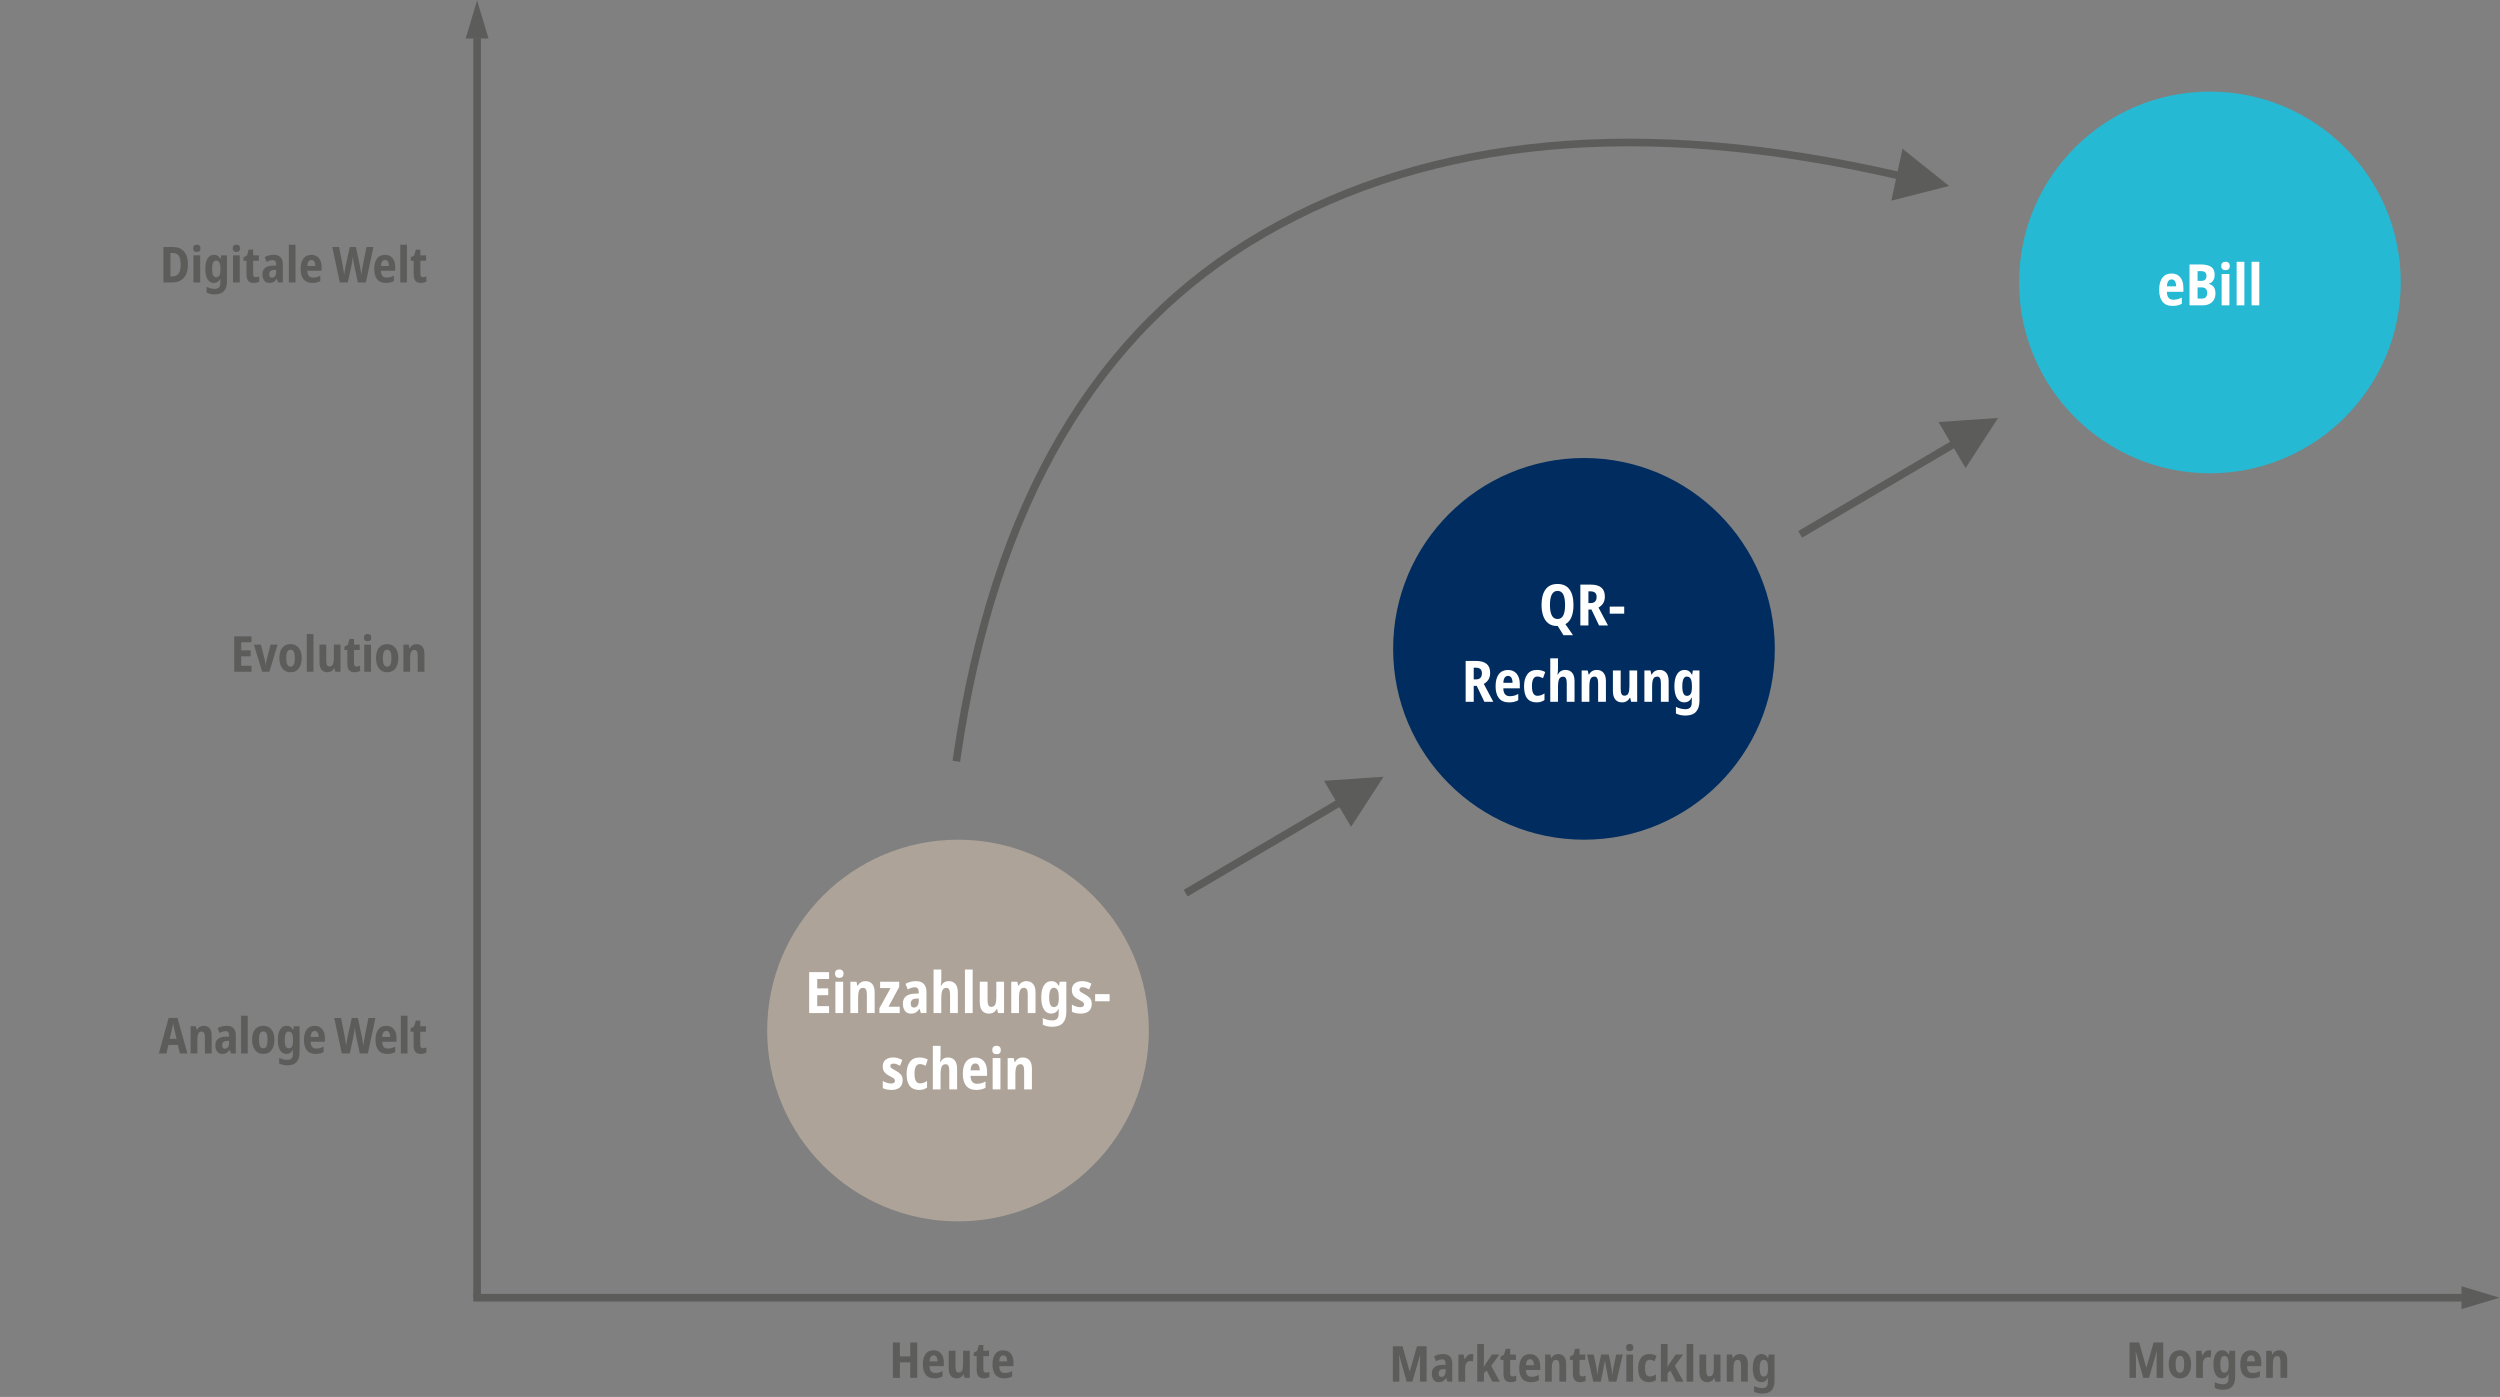 <svg width="655px" height="366px" viewBox="0 0 655 366" version="1.1" xmlns="http://www.w3.org/2000/svg" xmlns:xlink="http://www.w3.org/1999/xlink">
	<rect x="0" y="0" width="655" height="366" fill="#808080" stroke="none"/>
	<g id="animation" stroke="none" stroke-width="1" fill="none" fill-rule="evenodd">
		<g id="x-axis" transform="translate(124, 337)">
			<polygon id="x-axis-2" fill="#5C5C5B" transform="translate(525.9, 3) rotate(90) translate(-525.9, -3) " points="525.9 -2 528.9 8 522.9 8"></polygon>
			<line x1="0" y1="3" x2="521" y2="3" id="x-axis-1" stroke="#5C5C5B" stroke-width="2"></line>
		</g>
		<g id="y-axis" transform="translate(122, 0)">
			<polygon id="y-axis-2" fill="#5C5C5B" points="3 0.1 6 10.1 0 10.1"></polygon>
			<line x1="3" y1="340" x2="3" y2="10" id="y-axis-1" stroke="#5C5C5B" stroke-width="2"></line>
		</g>
		<g id="x-labels" transform="translate(233, 349)" fill="#5C5C5B" fill-rule="nonzero">
			<path d="M7.319,12 L5.486,12 L5.486,7.957 L2.769,7.957 L2.769,12 L0.936,12 L0.936,2.718 L2.769,2.718 L2.769,6.384 L5.486,6.384 L5.486,2.718 L7.319,2.718 L7.319,12 Z M11.597,4.772 C12.447,4.772 13.107,5.058 13.58,5.63 C14.052,6.202 14.288,6.986 14.288,7.983 L14.288,8.932 L10.544,8.932 C10.562,10.128 11.051,10.726 12.013,10.726 C12.36,10.726 12.685,10.687 12.988,10.609 C13.292,10.531 13.608,10.397 13.937,10.206 L13.937,11.636 C13.634,11.809 13.313,11.935 12.975,12.013 C12.637,12.091 12.252,12.13 11.818,12.13 C10.813,12.13 10.057,11.814 9.55,11.181 C9.043,10.548 8.789,9.651 8.789,8.49 C8.789,7.277 9.034,6.354 9.524,5.721 C10.013,5.088 10.705,4.772 11.597,4.772 Z M11.623,6.111 C11.32,6.111 11.071,6.234 10.876,6.481 C10.681,6.729 10.575,7.129 10.557,7.684 L12.637,7.684 C12.637,7.207 12.551,6.826 12.377,6.54 C12.204,6.254 11.953,6.111 11.623,6.111 Z M21.076,4.889 L21.076,12 L19.711,12 L19.49,11.09 L19.399,11.09 C19.217,11.437 18.974,11.697 18.671,11.87 C18.367,12.043 18.025,12.13 17.644,12.13 C16.976,12.13 16.463,11.909 16.103,11.467 C15.743,11.025 15.564,10.379 15.564,9.53 L15.564,4.889 L17.332,4.889 L17.332,9.036 C17.332,9.556 17.394,9.948 17.52,10.213 C17.646,10.477 17.856,10.609 18.151,10.609 C18.619,10.609 18.931,10.421 19.087,10.043 C19.243,9.666 19.321,9.127 19.321,8.425 L19.321,4.889 L21.076,4.889 Z M25.302,10.622 C25.597,10.622 25.904,10.557 26.225,10.427 L26.225,11.805 C26.026,11.9 25.802,11.978 25.555,12.039 C25.308,12.1 25.042,12.13 24.756,12.13 C24.141,12.13 23.675,11.952 23.358,11.597 C23.042,11.242 22.884,10.661 22.884,9.855 L22.884,6.306 L22.117,6.306 L22.117,5.435 L23.014,4.928 L23.469,3.394 L24.639,3.394 L24.639,4.889 L26.134,4.889 L26.134,6.306 L24.639,6.306 L24.639,9.803 C24.639,10.349 24.86,10.622 25.302,10.622 Z M29.84,4.772 C30.69,4.772 31.35,5.058 31.823,5.63 C32.295,6.202 32.531,6.986 32.531,7.983 L32.531,8.932 L28.787,8.932 C28.805,10.128 29.294,10.726 30.256,10.726 C30.603,10.726 30.928,10.687 31.231,10.609 C31.535,10.531 31.851,10.397 32.18,10.206 L32.18,11.636 C31.877,11.809 31.556,11.935 31.218,12.013 C30.88,12.091 30.495,12.13 30.061,12.13 C29.056,12.13 28.3,11.814 27.793,11.181 C27.286,10.548 27.032,9.651 27.032,8.49 C27.032,7.277 27.277,6.354 27.767,5.721 C28.256,5.088 28.948,4.772 29.84,4.772 Z M29.866,6.111 C29.563,6.111 29.314,6.234 29.119,6.481 C28.924,6.729 28.818,7.129 28.8,7.684 L28.8,7.684 L30.88,7.684 C30.88,7.207 30.794,6.826 30.62,6.54 C30.447,6.254 30.196,6.111 29.866,6.111 Z" id="x-labels-1"></path>
			<path d="M135.537,13 L133.574,6.019 L133.522,6.019 L133.571,6.805 L133.571,6.805 L133.594,7.228 C133.615,7.661 133.626,8.038 133.626,8.359 L133.626,13 L131.936,13 L131.936,3.718 L134.458,3.718 L136.317,10.296 L136.356,10.296 L138.254,3.718 L140.776,3.718 L140.776,13 L139.034,13 L139.034,8.32 C139.034,8.073 139.038,7.802 139.045,7.506 L139.054,7.202 C139.066,6.786 139.086,6.396 139.112,6.032 L139.06,6.032 L137.045,13 L135.537,13 Z M145.124,5.759 C145.895,5.759 146.482,5.969 146.885,6.389 C147.288,6.81 147.49,7.44 147.49,8.281 L147.49,13 L146.216,13 L145.917,12.051 L145.878,12.051 C145.626,12.424 145.36,12.697 145.078,12.87 C144.796,13.043 144.417,13.13 143.941,13.13 C143.343,13.13 142.892,12.916 142.589,12.486 C142.285,12.057 142.134,11.527 142.134,10.894 C142.134,10.149 142.357,9.59 142.803,9.217 C143.249,8.844 143.897,8.641 144.747,8.606 L145.735,8.567 L145.735,8.281 C145.735,7.527 145.44,7.15 144.851,7.15 C144.608,7.15 144.352,7.191 144.084,7.274 C143.815,7.356 143.533,7.479 143.239,7.644 L142.719,6.37 C143.412,5.963 144.214,5.759 145.124,5.759 Z M145.735,9.698 L145.163,9.724 C144.729,9.741 144.413,9.845 144.214,10.036 C144.014,10.227 143.915,10.495 143.915,10.842 C143.915,11.163 143.98,11.394 144.11,11.537 C144.24,11.681 144.417,11.752 144.643,11.752 C144.955,11.752 145.215,11.626 145.423,11.375 C145.631,11.124 145.735,10.777 145.735,10.335 L145.735,9.698 Z M152.461,5.759 C152.652,5.759 152.851,5.785 153.059,5.837 L152.916,7.657 C152.76,7.596 152.561,7.566 152.318,7.566 C151.885,7.566 151.536,7.722 151.272,8.034 C151.007,8.346 150.875,8.792 150.875,9.373 L150.875,13 L149.107,13 L149.107,5.889 L150.459,5.889 L150.719,7.072 L150.797,7.072 C150.962,6.725 151.185,6.42 151.467,6.155 C151.748,5.891 152.08,5.759 152.461,5.759 Z M155.795,3.12 L155.795,7.462 C155.795,8.034 155.769,8.597 155.717,9.152 L155.756,9.152 C155.964,8.771 156.163,8.437 156.354,8.151 L157.914,5.889 L159.851,5.889 L157.706,8.853 L159.955,13 L158.005,13 L156.51,10.088 L155.795,10.738 L155.795,13 L154.04,13 L154.04,3.12 L155.795,3.12 Z M163.327,11.622 C163.622,11.622 163.929,11.557 164.25,11.427 L164.25,12.805 C164.051,12.9 163.828,12.978 163.581,13.039 C163.334,13.1 163.067,13.13 162.781,13.13 C162.166,13.13 161.7,12.952 161.384,12.597 C161.067,12.242 160.909,11.661 160.909,10.855 L160.909,7.306 L160.142,7.306 L160.142,6.435 L161.039,5.928 L161.494,4.394 L162.664,4.394 L162.664,5.889 L164.159,5.889 L164.159,7.306 L162.664,7.306 L162.664,10.803 C162.664,11.349 162.885,11.622 163.327,11.622 Z M167.844,5.772 C168.693,5.772 169.354,6.058 169.826,6.63 C170.298,7.202 170.535,7.986 170.535,8.983 L170.535,9.932 L166.791,9.932 C166.808,11.128 167.298,11.726 168.26,11.726 C168.606,11.726 168.931,11.687 169.235,11.609 C169.538,11.531 169.854,11.397 170.184,11.206 L170.184,12.636 C169.88,12.809 169.56,12.935 169.222,13.013 C168.884,13.091 168.498,13.13 168.065,13.13 C167.059,13.13 166.303,12.814 165.796,12.181 C165.289,11.548 165.036,10.651 165.036,9.49 C165.036,8.277 165.28,7.354 165.77,6.721 C166.26,6.088 166.951,5.772 167.844,5.772 Z M167.87,7.111 C167.566,7.111 167.317,7.234 167.122,7.481 C166.927,7.729 166.821,8.129 166.804,8.684 L168.884,8.684 C168.884,8.207 168.797,7.826 168.624,7.54 C168.45,7.254 168.199,7.111 167.87,7.111 Z M175.259,5.759 C175.9,5.759 176.405,5.973 176.774,6.402 C177.142,6.832 177.326,7.471 177.326,8.32 L177.326,13 L175.558,13 L175.558,8.814 C175.558,8.311 175.495,7.93 175.37,7.67 C175.244,7.41 175.025,7.28 174.713,7.28 C174.28,7.28 173.981,7.462 173.816,7.826 C173.651,8.19 173.569,8.784 173.569,9.607 L173.569,13 L171.814,13 L171.814,5.889 L173.192,5.889 L173.4,6.799 L173.504,6.799 C173.677,6.452 173.918,6.192 174.226,6.019 C174.533,5.846 174.878,5.759 175.259,5.759 Z M181.505,11.622 C181.799,11.622 182.107,11.557 182.428,11.427 L182.428,12.805 C182.228,12.9 182.005,12.978 181.758,13.039 C181.511,13.1 181.245,13.13 180.959,13.13 C180.343,13.13 179.877,12.952 179.561,12.597 C179.245,12.242 179.087,11.661 179.087,10.855 L179.087,7.306 L178.32,7.306 L178.32,6.435 L179.217,5.928 L179.672,4.394 L180.842,4.394 L180.842,5.889 L182.337,5.889 L182.337,7.306 L180.842,7.306 L180.842,10.803 C180.842,11.349 181.063,11.622 181.505,11.622 Z M190.493,13 L188.504,13 L187.763,9.041 L187.763,9.041 L187.687,8.621 L187.687,8.621 L187.614,8.203 C187.566,7.926 187.529,7.696 187.503,7.514 L187.464,7.514 L187.258,8.655 L187.258,8.655 L187.185,9.074 C187.137,9.351 187.096,9.577 187.061,9.75 L186.424,13 L184.448,13 L182.797,5.889 L184.565,5.889 L185.163,8.749 C185.232,9.104 185.295,9.499 185.352,9.932 L185.428,10.553 C185.451,10.75 185.471,10.937 185.488,11.115 L185.527,11.115 C185.548,10.872 185.58,10.595 185.623,10.283 L185.657,10.043 C185.718,9.631 185.783,9.247 185.852,8.892 L186.502,5.889 L188.491,5.889 L189.115,8.931 L189.206,9.446 C189.236,9.629 189.267,9.824 189.297,10.03 C189.358,10.441 189.401,10.803 189.427,11.115 L189.479,11.115 C189.496,10.838 189.533,10.495 189.59,10.088 C189.646,9.681 189.709,9.299 189.778,8.944 L190.441,5.889 L192.17,5.889 L190.493,13 Z M193.983,3.107 C194.624,3.107 194.945,3.428 194.945,4.069 C194.945,4.39 194.86,4.628 194.691,4.784 C194.522,4.94 194.286,5.018 193.983,5.018 C193.688,5.018 193.454,4.94 193.281,4.784 C193.107,4.628 193.021,4.39 193.021,4.069 C193.021,3.731 193.105,3.486 193.274,3.334 C193.443,3.183 193.679,3.107 193.983,3.107 Z M194.867,5.889 L194.867,13 L193.099,13 L193.099,5.889 L194.867,5.889 Z M199.058,13.13 C198.113,13.13 197.401,12.833 196.92,12.239 C196.439,11.646 196.198,10.725 196.198,9.477 C196.198,8.333 196.445,7.427 196.939,6.76 C197.433,6.093 198.161,5.759 199.123,5.759 C199.513,5.759 199.862,5.802 200.17,5.889 C200.477,5.976 200.757,6.093 201.008,6.24 L200.501,7.631 C200.276,7.518 200.057,7.427 199.845,7.358 C199.632,7.289 199.422,7.254 199.214,7.254 C198.399,7.254 197.992,7.995 197.992,9.477 C197.992,10.916 198.404,11.635 199.227,11.635 C199.522,11.635 199.801,11.587 200.066,11.492 C200.33,11.397 200.588,11.262 200.839,11.089 L200.839,12.597 C200.354,12.952 199.76,13.13 199.058,13.13 Z M203.913,3.12 L203.913,7.462 C203.913,8.034 203.887,8.597 203.835,9.152 L203.874,9.152 C204.082,8.771 204.281,8.437 204.472,8.151 L206.032,5.889 L207.969,5.889 L205.824,8.853 L208.073,13 L206.123,13 L204.628,10.088 L203.913,10.738 L203.913,13 L202.158,13 L202.158,3.12 L203.913,3.12 Z M210.639,13 L208.884,13 L208.884,3.12 L210.639,3.12 L210.639,13 Z M217.769,5.889 L217.769,13 L216.404,13 L216.183,12.09 L216.092,12.09 C215.91,12.437 215.667,12.697 215.364,12.87 C215.06,13.043 214.718,13.13 214.337,13.13 C213.669,13.13 213.156,12.909 212.796,12.467 C212.436,12.025 212.257,11.379 212.257,10.53 L212.257,5.889 L214.025,5.889 L214.025,10.036 C214.025,10.556 214.087,10.948 214.213,11.213 C214.339,11.477 214.549,11.609 214.844,11.609 C215.312,11.609 215.624,11.421 215.78,11.043 C215.936,10.666 216.014,10.127 216.014,9.425 L216.014,5.889 L217.769,5.889 Z M222.857,5.759 C223.498,5.759 224.003,5.973 224.372,6.402 C224.74,6.832 224.924,7.471 224.924,8.32 L224.924,13 L223.156,13 L223.156,8.814 C223.156,8.311 223.093,7.93 222.968,7.67 C222.842,7.41 222.623,7.28 222.311,7.28 C221.878,7.28 221.579,7.462 221.414,7.826 C221.249,8.19 221.167,8.784 221.167,9.607 L221.167,13 L219.412,13 L219.412,5.889 L220.79,5.889 L220.998,6.799 L221.102,6.799 C221.275,6.452 221.516,6.192 221.824,6.019 C222.131,5.846 222.476,5.759 222.857,5.759 Z M228.518,5.759 C228.89,5.759 229.209,5.839 229.473,6 C229.737,6.16 229.974,6.426 230.182,6.799 L230.273,6.799 L230.416,5.889 L231.924,5.889 L231.924,12.753 C231.924,13.836 231.666,14.668 231.15,15.249 C230.634,15.83 229.831,16.12 228.739,16.12 C227.924,16.12 227.205,15.964 226.581,15.652 L226.581,14.144 C227.3,14.499 228.019,14.677 228.739,14.677 C229.189,14.677 229.54,14.562 229.792,14.332 C230.043,14.103 230.169,13.719 230.169,13.182 L230.169,13.052 C230.169,12.913 230.173,12.751 230.182,12.565 C230.19,12.378 230.203,12.211 230.221,12.064 L230.169,12.064 C229.961,12.437 229.718,12.707 229.441,12.877 C229.163,13.046 228.838,13.13 228.466,13.13 C227.764,13.13 227.215,12.809 226.821,12.168 C226.427,11.527 226.23,10.63 226.23,9.477 C226.23,8.298 226.431,7.384 226.834,6.734 C227.237,6.084 227.798,5.759 228.518,5.759 Z M229.051,7.267 C228.366,7.267 228.024,8.012 228.024,9.503 C228.024,10.933 228.375,11.648 229.077,11.648 C229.458,11.648 229.742,11.496 229.928,11.193 C230.114,10.89 230.208,10.4 230.208,9.724 L230.208,9.724 L230.208,9.399 C230.208,8.645 230.114,8.101 229.928,7.768 C229.742,7.434 229.449,7.267 229.051,7.267 Z" id="x-labels-2"></path>
			<path d="M328.537,12 L326.574,5.019 L326.522,5.019 L326.571,5.805 L326.571,5.805 L326.594,6.228 C326.615,6.661 326.626,7.038 326.626,7.359 L326.626,12 L324.936,12 L324.936,2.718 L327.458,2.718 L329.317,9.296 L329.356,9.296 L331.254,2.718 L333.776,2.718 L333.776,12 L332.034,12 L332.034,7.32 C332.034,7.073 332.038,6.802 332.045,6.506 L332.053,6.202 C332.067,5.786 332.086,5.396 332.112,5.032 L332.06,5.032 L330.045,12 L328.537,12 Z M341.066,8.425 C341.066,9.127 340.96,9.757 340.747,10.316 C340.535,10.876 340.212,11.317 339.779,11.643 C339.346,11.968 338.791,12.13 338.115,12.13 C337.491,12.13 336.962,11.968 336.529,11.643 C336.096,11.317 335.768,10.876 335.547,10.316 C335.326,9.757 335.216,9.127 335.216,8.425 C335.216,7.688 335.322,7.047 335.534,6.501 C335.747,5.955 336.07,5.528 336.503,5.221 C336.936,4.913 337.487,4.759 338.154,4.759 C339.029,4.759 339.733,5.075 340.266,5.708 C340.799,6.341 341.066,7.246 341.066,8.425 Z M337.01,8.451 C337.01,9.179 337.099,9.729 337.276,10.102 C337.454,10.475 337.742,10.661 338.141,10.661 C338.54,10.661 338.826,10.475 338.999,10.102 C339.172,9.729 339.259,9.17 339.259,8.425 C339.259,7.688 339.172,7.138 338.999,6.774 C338.826,6.41 338.54,6.228 338.141,6.228 C337.742,6.228 337.454,6.412 337.276,6.78 C337.099,7.149 337.01,7.706 337.01,8.451 Z M345.743,4.759 C345.934,4.759 346.133,4.785 346.341,4.837 L346.198,6.657 C346.042,6.596 345.843,6.566 345.6,6.566 C345.167,6.566 344.818,6.722 344.553,7.034 C344.289,7.346 344.157,7.792 344.157,8.373 L344.157,12 L342.389,12 L342.389,4.889 L343.741,4.889 L344.001,6.072 L344.079,6.072 C344.244,5.725 344.467,5.42 344.748,5.155 C345.03,4.891 345.362,4.759 345.743,4.759 Z M349.211,4.759 C349.583,4.759 349.902,4.839 350.166,5 C350.431,5.16 350.667,5.426 350.875,5.799 L350.966,5.799 L351.109,4.889 L352.617,4.889 L352.617,11.753 C352.617,12.836 352.359,13.668 351.843,14.249 C351.328,14.83 350.524,15.12 349.432,15.12 C348.617,15.12 347.898,14.964 347.274,14.652 L347.274,13.144 C347.993,13.499 348.712,13.677 349.432,13.677 C349.882,13.677 350.233,13.562 350.485,13.332 C350.736,13.103 350.862,12.719 350.862,12.182 L350.862,12.052 C350.862,11.913 350.866,11.751 350.875,11.565 C350.883,11.378 350.896,11.211 350.914,11.064 L350.862,11.064 C350.654,11.437 350.411,11.707 350.134,11.877 C349.856,12.046 349.531,12.13 349.159,12.13 C348.457,12.13 347.909,11.809 347.514,11.168 C347.12,10.527 346.923,9.63 346.923,8.477 C346.923,7.298 347.124,6.384 347.527,5.734 C347.93,5.084 348.491,4.759 349.211,4.759 Z M349.744,6.267 C349.059,6.267 348.717,7.012 348.717,8.503 C348.717,9.933 349.068,10.648 349.77,10.648 C350.151,10.648 350.435,10.496 350.621,10.193 C350.808,9.89 350.901,9.4 350.901,8.724 L350.901,8.399 C350.901,7.645 350.808,7.101 350.621,6.768 C350.435,6.434 350.142,6.267 349.744,6.267 Z M356.761,4.772 C357.61,4.772 358.271,5.058 358.743,5.63 C359.216,6.202 359.452,6.986 359.452,7.983 L359.452,8.932 L355.708,8.932 C355.725,10.128 356.215,10.726 357.177,10.726 C357.523,10.726 357.848,10.687 358.152,10.609 C358.455,10.531 358.771,10.397 359.101,10.206 L359.101,11.636 C358.797,11.809 358.477,11.935 358.139,12.013 C357.801,12.091 357.415,12.13 356.982,12.13 C355.976,12.13 355.22,11.814 354.713,11.181 C354.206,10.548 353.953,9.651 353.953,8.49 C353.953,7.277 354.198,6.354 354.687,5.721 C355.177,5.088 355.868,4.772 356.761,4.772 Z M356.787,6.111 C356.483,6.111 356.234,6.234 356.039,6.481 C355.844,6.729 355.738,7.129 355.721,7.684 L357.801,7.684 C357.801,7.207 357.714,6.826 357.541,6.54 C357.367,6.254 357.116,6.111 356.787,6.111 Z M364.181,4.759 C364.822,4.759 365.327,4.973 365.695,5.402 C366.064,5.832 366.248,6.471 366.248,7.32 L366.248,12 L364.48,12 L364.48,7.814 C364.48,7.311 364.417,6.93 364.291,6.67 C364.166,6.41 363.947,6.28 363.635,6.28 C363.201,6.28 362.902,6.462 362.738,6.826 C362.573,7.19 362.491,7.784 362.491,8.607 L362.491,12 L360.736,12 L360.736,4.889 L362.114,4.889 L362.322,5.799 L362.426,5.799 C362.599,5.452 362.84,5.192 363.147,5.019 C363.455,4.846 363.799,4.759 364.181,4.759 Z" id="x-labels-3"></path>
		</g>
		<g id="y-labels" transform="translate(41, 62)" fill="#5C5C5B" fill-rule="nonzero">
			<path d="M6.132,214 L5.599,211.777 L3.129,211.777 L2.596,214 L0.62,214 L3.181,204.705 L5.508,204.705 L8.095,214 L6.132,214 Z M5.261,210.191 L4.702,207.825 L4.647,207.542 L4.647,207.542 L4.52,206.941 C4.451,206.629 4.399,206.352 4.364,206.109 L4.299,206.494 C4.273,206.634 4.243,206.785 4.208,206.947 L4.107,207.407 L4.107,207.407 L3.467,210.191 L5.261,210.191 Z M12.387,206.759 C13.028,206.759 13.533,206.973 13.902,207.403 C14.27,207.832 14.454,208.471 14.454,209.32 L14.454,214 L12.686,214 L12.686,209.814 C12.686,209.311 12.623,208.93 12.498,208.67 C12.372,208.41 12.153,208.28 11.841,208.28 C11.408,208.28 11.109,208.462 10.944,208.826 C10.779,209.19 10.697,209.784 10.697,210.607 L10.697,214 L8.942,214 L8.942,206.889 L10.32,206.889 L10.528,207.799 L10.632,207.799 C10.805,207.452 11.046,207.192 11.354,207.019 C11.661,206.846 12.006,206.759 12.387,206.759 Z M18.408,206.759 C19.179,206.759 19.767,206.969 20.17,207.389 C20.573,207.81 20.774,208.44 20.774,209.281 L20.774,214 L19.5,214 L19.201,213.051 L19.162,213.051 C18.911,213.424 18.644,213.697 18.363,213.87 C18.081,214.043 17.702,214.13 17.225,214.13 C16.627,214.13 16.176,213.916 15.873,213.487 C15.57,213.057 15.418,212.527 15.418,211.894 C15.418,211.149 15.641,210.59 16.088,210.217 C16.534,209.844 17.182,209.641 18.031,209.606 L19.019,209.567 L19.019,209.281 C19.019,208.527 18.724,208.15 18.135,208.15 C17.892,208.15 17.637,208.191 17.368,208.274 C17.099,208.356 16.818,208.479 16.523,208.644 L16.003,207.37 C16.696,206.963 17.498,206.759 18.408,206.759 Z M19.019,210.698 L18.447,210.724 C18.014,210.741 17.697,210.845 17.498,211.036 C17.299,211.227 17.199,211.495 17.199,211.842 C17.199,212.163 17.264,212.394 17.394,212.537 C17.524,212.681 17.702,212.752 17.927,212.752 C18.239,212.752 18.499,212.626 18.707,212.375 C18.915,212.124 19.019,211.777 19.019,211.335 L19.019,210.698 Z M23.909,214 L22.154,214 L22.154,204.12 L23.909,204.12 L23.909,214 Z M30.905,210.425 C30.905,211.127 30.799,211.757 30.587,212.316 C30.374,212.876 30.051,213.317 29.618,213.643 C29.185,213.968 28.63,214.13 27.954,214.13 C27.33,214.13 26.801,213.968 26.368,213.643 C25.935,213.317 25.608,212.876 25.387,212.316 C25.166,211.757 25.055,211.127 25.055,210.425 C25.055,209.688 25.161,209.047 25.374,208.501 C25.586,207.955 25.909,207.528 26.342,207.22 C26.775,206.913 27.326,206.759 27.993,206.759 C28.868,206.759 29.573,207.075 30.106,207.708 C30.639,208.341 30.905,209.246 30.905,210.425 Z M26.849,210.451 C26.849,211.179 26.938,211.729 27.116,212.102 C27.293,212.475 27.581,212.661 27.98,212.661 C28.379,212.661 28.665,212.475 28.838,212.102 C29.011,211.729 29.098,211.17 29.098,210.425 C29.098,209.688 29.011,209.138 28.838,208.774 C28.665,208.41 28.379,208.228 27.98,208.228 C27.581,208.228 27.293,208.412 27.116,208.78 C26.938,209.149 26.849,209.706 26.849,210.451 Z M34.079,206.759 C34.452,206.759 34.77,206.839 35.035,207 C35.299,207.16 35.535,207.426 35.743,207.799 L35.834,207.799 L35.977,206.889 L37.485,206.889 L37.485,213.753 C37.485,214.836 37.227,215.668 36.712,216.249 C36.196,216.83 35.392,217.12 34.3,217.12 C33.485,217.12 32.766,216.964 32.142,216.652 L32.142,215.144 C32.861,215.499 33.581,215.677 34.3,215.677 C34.751,215.677 35.102,215.562 35.353,215.333 C35.604,215.103 35.73,214.719 35.73,214.182 L35.73,214.052 C35.73,213.96 35.732,213.857 35.736,213.743 L35.743,213.565 C35.752,213.378 35.765,213.211 35.782,213.064 L35.73,213.064 C35.522,213.437 35.279,213.707 35.002,213.876 C34.725,214.046 34.4,214.13 34.027,214.13 C33.325,214.13 32.777,213.809 32.383,213.168 C31.988,212.527 31.791,211.63 31.791,210.477 C31.791,209.298 31.993,208.384 32.396,207.734 C32.799,207.084 33.36,206.759 34.079,206.759 Z M34.612,208.267 C33.927,208.267 33.585,209.012 33.585,210.503 C33.585,211.933 33.936,212.648 34.638,212.648 C35.019,212.648 35.303,212.496 35.49,212.193 C35.676,211.89 35.769,211.4 35.769,210.724 L35.769,210.399 C35.769,209.645 35.676,209.101 35.49,208.768 C35.303,208.434 35.011,208.267 34.612,208.267 Z M41.439,206.772 C42.288,206.772 42.949,207.058 43.422,207.63 C43.894,208.202 44.13,208.986 44.13,209.983 L44.13,210.932 L40.386,210.932 C40.403,212.128 40.893,212.726 41.855,212.726 C42.202,212.726 42.527,212.687 42.83,212.609 C43.133,212.531 43.45,212.397 43.779,212.206 L43.779,213.636 C43.476,213.809 43.155,213.935 42.817,214.013 C42.479,214.091 42.093,214.13 41.66,214.13 C40.655,214.13 39.899,213.814 39.392,213.181 C38.885,212.548 38.631,211.651 38.631,210.49 C38.631,209.277 38.876,208.354 39.366,207.721 C39.855,207.088 40.546,206.772 41.439,206.772 Z M41.465,208.111 C41.162,208.111 40.913,208.234 40.718,208.482 C40.523,208.729 40.416,209.129 40.399,209.684 L42.479,209.684 C42.479,209.207 42.392,208.826 42.219,208.54 C42.046,208.254 41.794,208.111 41.465,208.111 Z M57.355,204.718 L55.379,214 L53.273,214 L52.298,209.45 L52.157,208.647 L52.157,208.647 L52.116,208.404 C52.047,207.983 51.995,207.587 51.96,207.214 C51.943,207.405 51.915,207.636 51.876,207.91 L51.814,208.319 L51.814,208.319 L51.746,208.728 C51.698,209.002 51.657,209.238 51.622,209.437 L50.647,214 L48.554,214 L46.565,204.718 L48.359,204.718 L49.308,209.528 L49.409,210.097 L49.409,210.097 L49.445,210.315 C49.492,210.614 49.538,210.912 49.581,211.212 L49.656,211.772 C49.667,211.859 49.676,211.943 49.685,212.024 C49.72,211.755 49.761,211.469 49.809,211.166 L49.882,210.719 L49.882,210.719 L50.088,209.58 L50.088,209.58 L51.167,204.718 L52.766,204.718 L53.793,209.567 C53.826,209.717 53.859,209.89 53.894,210.089 L54.001,210.731 L54.001,210.731 L54.073,211.179 C54.12,211.482 54.161,211.764 54.196,212.024 C54.224,211.733 54.264,211.408 54.317,211.051 L54.359,210.776 C54.432,210.308 54.504,209.892 54.573,209.528 L55.535,204.718 L57.355,204.718 Z M60.191,206.772 C61.04,206.772 61.701,207.058 62.174,207.63 C62.646,208.202 62.882,208.986 62.882,209.983 L62.882,210.932 L59.138,210.932 C59.155,212.128 59.645,212.726 60.607,212.726 C60.954,212.726 61.279,212.687 61.582,212.609 C61.885,212.531 62.202,212.397 62.531,212.206 L62.531,213.636 C62.228,213.809 61.907,213.935 61.569,214.013 C61.231,214.091 60.845,214.13 60.412,214.13 C59.407,214.13 58.651,213.814 58.144,213.181 C57.637,212.548 57.383,211.651 57.383,210.49 C57.383,209.277 57.628,208.354 58.118,207.721 C58.607,207.088 59.298,206.772 60.191,206.772 Z M60.217,208.111 C59.914,208.111 59.665,208.234 59.47,208.482 C59.275,208.729 59.168,209.129 59.151,209.684 L61.231,209.684 C61.231,209.207 61.144,208.826 60.971,208.54 C60.798,208.254 60.546,208.111 60.217,208.111 Z M65.77,214 L64.015,214 L64.015,204.12 L65.77,204.12 L65.77,214 Z M69.776,212.622 C70.071,212.622 70.378,212.557 70.699,212.427 L70.699,213.805 C70.5,213.9 70.277,213.978 70.03,214.039 C69.783,214.1 69.516,214.13 69.23,214.13 C68.615,214.13 68.149,213.952 67.833,213.597 C67.516,213.242 67.358,212.661 67.358,211.855 L67.358,208.306 L66.591,208.306 L66.591,207.435 L67.488,206.928 L67.943,205.394 L69.113,205.394 L69.113,206.889 L70.608,206.889 L70.608,208.306 L69.113,208.306 L69.113,211.803 C69.113,212.349 69.334,212.622 69.776,212.622 Z" id="y-labels-1"></path>
			<path d="M24.888,114 L20.364,114 L20.364,104.718 L24.888,104.718 L24.888,106.265 L22.197,106.265 L22.197,108.41 L24.693,108.41 L24.693,109.957 L22.197,109.957 L22.197,112.427 L24.888,112.427 L24.888,114 Z M27.685,114 L25.527,106.889 L27.36,106.889 L28.335,110.737 C28.404,110.988 28.458,111.24 28.497,111.491 C28.536,111.742 28.569,111.994 28.595,112.245 L28.647,112.245 C28.655,112.046 28.679,111.825 28.718,111.582 C28.757,111.339 28.811,111.079 28.881,110.802 L29.895,106.889 L31.728,106.889 L29.57,114 L27.685,114 Z M38.047,110.425 C38.047,111.127 37.941,111.757 37.729,112.317 C37.516,112.876 37.194,113.317 36.76,113.642 C36.327,113.968 35.772,114.13 35.096,114.13 C34.472,114.13 33.944,113.968 33.51,113.642 C33.077,113.317 32.75,112.876 32.529,112.317 C32.308,111.757 32.197,111.127 32.197,110.425 C32.197,109.688 32.303,109.047 32.516,108.501 C32.728,107.955 33.051,107.528 33.484,107.221 C33.918,106.913 34.468,106.759 35.135,106.759 C36.011,106.759 36.715,107.075 37.248,107.708 C37.781,108.341 38.047,109.246 38.047,110.425 Z M33.991,110.451 C33.991,111.179 34.08,111.729 34.258,112.102 C34.435,112.475 34.724,112.661 35.122,112.661 C35.521,112.661 35.807,112.475 35.98,112.102 C36.154,111.729 36.24,111.17 36.24,110.425 C36.24,109.688 36.154,109.138 35.98,108.774 C35.807,108.41 35.521,108.228 35.122,108.228 C34.724,108.228 34.435,108.412 34.258,108.781 C34.08,109.149 33.991,109.706 33.991,110.451 Z M41.13,114 L39.375,114 L39.375,104.12 L41.13,104.12 L41.13,114 Z M48.216,106.889 L48.216,114 L46.851,114 L46.63,113.09 L46.539,113.09 C46.357,113.437 46.115,113.697 45.811,113.87 C45.508,114.043 45.166,114.13 44.784,114.13 C44.117,114.13 43.604,113.909 43.244,113.467 C42.884,113.025 42.704,112.379 42.704,111.53 L42.704,106.889 L44.472,106.889 L44.472,111.036 C44.472,111.556 44.535,111.948 44.661,112.213 C44.787,112.477 44.997,112.609 45.291,112.609 C45.759,112.609 46.071,112.421 46.227,112.043 C46.383,111.666 46.461,111.127 46.461,110.425 L46.461,106.889 L48.216,106.889 Z M52.417,112.622 C52.712,112.622 53.019,112.557 53.34,112.427 L53.34,113.805 C53.141,113.9 52.917,113.978 52.67,114.039 C52.423,114.1 52.157,114.13 51.871,114.13 C51.256,114.13 50.79,113.952 50.473,113.597 C50.157,113.242 49.999,112.661 49.999,111.855 L49.999,108.306 L49.232,108.306 L49.232,107.435 L50.129,106.928 L50.584,105.394 L51.754,105.394 L51.754,106.889 L53.249,106.889 L53.249,108.306 L51.754,108.306 L51.754,111.803 C51.754,112.349 51.975,112.622 52.417,112.622 Z M55.317,104.107 C55.959,104.107 56.279,104.428 56.279,105.069 C56.279,105.39 56.195,105.628 56.026,105.784 C55.857,105.94 55.621,106.018 55.317,106.018 C55.023,106.018 54.789,105.94 54.615,105.784 C54.442,105.628 54.355,105.39 54.355,105.069 C54.355,104.731 54.44,104.486 54.609,104.335 C54.778,104.183 55.014,104.107 55.317,104.107 Z M56.201,106.889 L56.201,114 L54.433,114 L54.433,106.889 L56.201,106.889 Z M63.366,110.425 C63.366,111.127 63.26,111.757 63.047,112.317 C62.835,112.876 62.512,113.317 62.079,113.642 C61.646,113.968 61.091,114.13 60.415,114.13 C59.791,114.13 59.262,113.968 58.829,113.642 C58.396,113.317 58.068,112.876 57.847,112.317 C57.626,111.757 57.516,111.127 57.516,110.425 C57.516,109.688 57.622,109.047 57.834,108.501 C58.047,107.955 58.37,107.528 58.803,107.221 C59.236,106.913 59.787,106.759 60.454,106.759 C61.329,106.759 62.033,107.075 62.566,107.708 C63.099,108.341 63.366,109.246 63.366,110.425 Z M59.31,110.451 C59.31,111.179 59.399,111.729 59.576,112.102 C59.754,112.475 60.042,112.661 60.441,112.661 C60.84,112.661 61.126,112.475 61.299,112.102 C61.472,111.729 61.559,111.17 61.559,110.425 C61.559,109.688 61.472,109.138 61.299,108.774 C61.126,108.41 60.84,108.228 60.441,108.228 C60.042,108.228 59.754,108.412 59.576,108.781 C59.399,109.149 59.31,109.706 59.31,110.451 Z M68.138,106.759 C68.78,106.759 69.285,106.973 69.653,107.403 C70.021,107.832 70.205,108.471 70.205,109.32 L70.205,114 L68.437,114 L68.437,109.814 C68.437,109.311 68.375,108.93 68.249,108.67 C68.123,108.41 67.904,108.28 67.592,108.28 C67.159,108.28 66.86,108.462 66.695,108.826 C66.531,109.19 66.448,109.784 66.448,110.607 L66.448,114 L64.693,114 L64.693,106.889 L66.071,106.889 L66.279,107.799 L66.383,107.799 C66.557,107.452 66.797,107.192 67.105,107.019 C67.413,106.846 67.757,106.759 68.138,106.759 Z" id="y-labels-2"></path>
			<path d="M8.243,7.216 C8.243,8.767 7.888,9.952 7.177,10.771 C6.467,11.591 5.453,12 4.135,12 L1.821,12 L1.821,2.718 L4.317,2.718 C5.548,2.718 6.51,3.101 7.203,3.869 C7.897,4.636 8.243,5.751 8.243,7.216 Z M6.345,7.281 C6.345,6.25 6.174,5.491 5.832,5.006 C5.49,4.521 4.989,4.278 4.33,4.278 L3.654,4.278 L3.654,10.414 L4.187,10.414 C4.924,10.414 5.468,10.156 5.819,9.64 C6.17,9.125 6.345,8.338 6.345,7.281 Z M10.562,2.107 C11.203,2.107 11.524,2.428 11.524,3.069 C11.524,3.39 11.439,3.628 11.27,3.784 C11.101,3.94 10.865,4.018 10.562,4.018 C10.267,4.018 10.033,3.94 9.86,3.784 C9.686,3.628 9.6,3.39 9.6,3.069 C9.6,2.731 9.684,2.486 9.853,2.334 C10.022,2.183 10.258,2.107 10.562,2.107 Z M11.446,4.889 L11.446,12 L9.678,12 L9.678,4.889 L11.446,4.889 Z M15.064,4.759 C15.437,4.759 15.755,4.839 16.02,5 C16.284,5.16 16.52,5.426 16.728,5.799 L16.819,5.799 L16.962,4.889 L18.47,4.889 L18.47,11.753 C18.47,12.836 18.212,13.668 17.697,14.249 C17.181,14.83 16.377,15.12 15.285,15.12 C14.471,15.12 13.751,14.964 13.127,14.652 L13.127,13.144 C13.847,13.499 14.566,13.677 15.285,13.677 C15.736,13.677 16.087,13.562 16.338,13.332 C16.59,13.103 16.715,12.719 16.715,12.182 L16.715,12.052 C16.715,11.96 16.717,11.857 16.721,11.743 L16.728,11.565 C16.737,11.378 16.75,11.211 16.767,11.064 L16.715,11.064 C16.507,11.437 16.265,11.707 15.987,11.877 C15.71,12.046 15.385,12.13 15.012,12.13 C14.31,12.13 13.762,11.809 13.368,11.168 C12.973,10.527 12.776,9.63 12.776,8.477 C12.776,7.298 12.978,6.384 13.381,5.734 C13.784,5.084 14.345,4.759 15.064,4.759 Z M15.597,6.267 C14.913,6.267 14.57,7.012 14.57,8.503 C14.57,9.933 14.921,10.648 15.623,10.648 C16.005,10.648 16.288,10.496 16.475,10.193 C16.661,9.89 16.754,9.4 16.754,8.724 L16.754,8.399 C16.754,7.645 16.661,7.101 16.475,6.768 C16.288,6.434 15.996,6.267 15.597,6.267 Z M20.932,2.107 C21.573,2.107 21.894,2.428 21.894,3.069 C21.894,3.39 21.809,3.628 21.64,3.784 C21.471,3.94 21.235,4.018 20.932,4.018 C20.637,4.018 20.403,3.94 20.23,3.784 C20.056,3.628 19.97,3.39 19.97,3.069 C19.97,2.731 20.054,2.486 20.223,2.334 C20.392,2.183 20.628,2.107 20.932,2.107 Z M21.816,4.889 L21.816,12 L20.048,12 L20.048,4.889 L21.816,4.889 Z M25.993,10.622 C26.288,10.622 26.595,10.557 26.916,10.427 L26.916,11.805 C26.717,11.9 26.494,11.978 26.247,12.039 C26,12.1 25.733,12.13 25.447,12.13 C24.832,12.13 24.366,11.952 24.05,11.597 C23.733,11.242 23.575,10.661 23.575,9.855 L23.575,6.306 L22.808,6.306 L22.808,5.435 L23.705,4.928 L24.16,3.394 L25.33,3.394 L25.33,4.889 L26.825,4.889 L26.825,6.306 L25.33,6.306 L25.33,9.803 C25.33,10.349 25.551,10.622 25.993,10.622 Z M30.743,4.759 C31.514,4.759 32.101,4.969 32.504,5.389 C32.907,5.81 33.109,6.44 33.109,7.281 L33.109,12 L31.835,12 L31.536,11.051 L31.497,11.051 C31.245,11.424 30.979,11.697 30.697,11.87 C30.415,12.043 30.036,12.13 29.56,12.13 C28.962,12.13 28.511,11.916 28.208,11.486 C27.904,11.057 27.753,10.527 27.753,9.894 C27.753,9.149 27.976,8.59 28.422,8.217 C28.868,7.844 29.516,7.641 30.366,7.606 L31.354,7.567 L31.354,7.281 C31.354,6.527 31.059,6.15 30.47,6.15 C30.227,6.15 29.971,6.191 29.703,6.274 C29.434,6.356 29.152,6.479 28.858,6.644 L28.338,5.37 C29.031,4.963 29.833,4.759 30.743,4.759 Z M31.354,8.698 L30.782,8.724 C30.348,8.741 30.032,8.845 29.833,9.036 C29.633,9.227 29.534,9.495 29.534,9.842 C29.534,10.163 29.599,10.394 29.729,10.537 C29.859,10.681 30.036,10.752 30.262,10.752 C30.574,10.752 30.834,10.626 31.042,10.375 C31.25,10.124 31.354,9.777 31.354,9.335 L31.354,8.698 Z M36.428,12 L34.673,12 L34.673,2.12 L36.428,2.12 L36.428,12 Z M40.579,4.772 C41.429,4.772 42.09,5.058 42.562,5.63 C43.034,6.202 43.27,6.986 43.27,7.983 L43.27,8.932 L39.526,8.932 C39.544,10.128 40.033,10.726 40.995,10.726 C41.342,10.726 41.667,10.687 41.97,10.609 C42.274,10.531 42.59,10.397 42.919,10.206 L42.919,11.636 C42.616,11.809 42.295,11.935 41.957,12.013 C41.619,12.091 41.234,12.13 40.8,12.13 C39.795,12.13 39.039,11.814 38.532,11.181 C38.025,10.548 37.771,9.651 37.771,8.49 C37.771,7.277 38.016,6.354 38.506,5.721 C38.996,5.088 39.687,4.772 40.579,4.772 Z M40.605,6.111 C40.302,6.111 40.053,6.234 39.858,6.481 C39.663,6.729 39.557,7.129 39.539,7.684 L41.619,7.684 C41.619,7.207 41.533,6.826 41.359,6.54 C41.186,6.254 40.935,6.111 40.605,6.111 Z M56.838,2.718 L54.862,12 L52.756,12 L51.781,7.45 L51.64,6.647 L51.64,6.647 L51.599,6.404 C51.53,5.983 51.478,5.587 51.443,5.214 L51.409,5.531 C51.395,5.647 51.378,5.773 51.359,5.91 L51.297,6.319 L51.297,6.319 L51.105,7.437 L51.105,7.437 L50.13,12 L48.037,12 L46.048,2.718 L47.842,2.718 L48.791,7.528 L48.892,8.097 L48.892,8.097 L48.928,8.315 C48.975,8.614 49.021,8.912 49.064,9.211 L49.139,9.772 C49.15,9.859 49.16,9.943 49.168,10.024 L49.246,9.464 C49.261,9.366 49.276,9.267 49.292,9.166 L49.365,8.719 L49.365,8.719 L49.571,7.58 L49.571,7.58 L50.65,2.718 L52.249,2.718 L53.276,7.567 C53.309,7.717 53.342,7.89 53.377,8.089 L53.484,8.73 L53.484,8.73 L53.556,9.179 C53.603,9.482 53.645,9.764 53.679,10.024 C53.707,9.733 53.747,9.408 53.8,9.051 L53.842,8.776 C53.915,8.308 53.987,7.892 54.056,7.528 L55.018,2.718 L56.838,2.718 Z M59.859,4.772 C60.708,4.772 61.369,5.058 61.841,5.63 C62.314,6.202 62.55,6.986 62.55,7.983 L62.55,8.932 L58.806,8.932 C58.823,10.128 59.313,10.726 60.275,10.726 C60.621,10.726 60.946,10.687 61.25,10.609 C61.553,10.531 61.869,10.397 62.199,10.206 L62.199,11.636 C61.895,11.809 61.575,11.935 61.237,12.013 C60.899,12.091 60.513,12.13 60.08,12.13 C59.074,12.13 58.318,11.814 57.811,11.181 C57.304,10.548 57.051,9.651 57.051,8.49 C57.051,7.277 57.296,6.354 57.785,5.721 C58.275,5.088 58.966,4.772 59.859,4.772 Z M59.885,6.111 C59.581,6.111 59.332,6.234 59.137,6.481 C58.942,6.729 58.836,7.129 58.819,7.684 L60.899,7.684 C60.899,7.207 60.812,6.826 60.639,6.54 C60.465,6.254 60.214,6.111 59.885,6.111 Z M65.622,12 L63.867,12 L63.867,2.12 L65.622,2.12 L65.622,12 Z M69.8,10.622 C70.094,10.622 70.402,10.557 70.723,10.427 L70.723,11.805 C70.523,11.9 70.3,11.978 70.053,12.039 C69.806,12.1 69.54,12.13 69.254,12.13 C68.638,12.13 68.172,11.952 67.856,11.597 C67.54,11.242 67.382,10.661 67.382,9.855 L67.382,6.306 L66.615,6.306 L66.615,5.435 L67.512,4.928 L67.967,3.394 L69.137,3.394 L69.137,4.889 L70.632,4.889 L70.632,6.306 L69.137,6.306 L69.137,9.803 C69.137,10.349 69.358,10.622 69.8,10.622 Z" id="y-labels-3"></path>
		</g>
		<path id="pfeil-1" d="M362.5,203.5 L353.982,216.632 L350.94,211.46 L311.145,234.869 L310.131,233.145 L349.926,209.736 L346.884,204.565 L362.5,203.5 Z" fill="#5C5C5B" fill-rule="nonzero"></path>
		<g id="Group" transform="translate(210.621, -14.773)">
			<path d="M1,146.106 C42.383,93.574 88.5,67.332 139.352,67.381 C190.203,67.43 240.633,90.693 290.643,137.17" id="pfeil-3" stroke="#5C5C5B" stroke-width="2" stroke-linecap="square" transform="translate(145.822, 106.743) rotate(-30) translate(-145.822, -106.743) "></path>
			<polygon id="pfeil-3-1" fill="#5C5C5B" transform="translate(293.198, 61.999) rotate(102) translate(-293.198, -61.999) " points="293.238 55 300.157 68.998 286.238 68.969"></polygon>
		</g>
		<path id="pfeil-2" d="M523.5,109.5 L514.982,122.632 L511.94,117.46 L472.145,140.869 L471.131,139.145 L510.926,115.736 L507.884,110.565 L523.5,109.5 Z" fill="#5C5C5B" fill-rule="nonzero"></path>
		<g id="einzahlungsschein" transform="translate(201, 220)">
			<circle id="Oval" fill="#ADA398" cx="50" cy="50" r="50"></circle>
			<path d="M16.22,45.415 L11,45.415 L11,34.705 L16.22,34.705 L16.22,36.49 L13.115,36.49 L13.115,38.965 L15.995,38.965 L15.995,40.75 L13.115,40.75 L13.115,43.6 L16.22,43.6 L16.22,45.415 Z M18.89,34 C19.63,34 20,34.37 20,35.11 C20,35.48 19.903,35.755 19.707,35.935 C19.512,36.115 19.24,36.205 18.89,36.205 C18.55,36.205 18.28,36.115 18.08,35.935 C17.88,35.755 17.78,35.48 17.78,35.11 C17.78,34.72 17.877,34.438 18.073,34.263 C18.268,34.087 18.54,34 18.89,34 Z M19.91,37.21 L19.91,45.415 L17.87,45.415 L17.87,37.21 L19.91,37.21 Z M25.775,37.06 C26.515,37.06 27.097,37.307 27.523,37.803 C27.948,38.298 28.16,39.035 28.16,40.015 L28.16,45.415 L26.12,45.415 L26.12,40.585 C26.12,40.005 26.048,39.565 25.902,39.265 C25.757,38.965 25.505,38.815 25.145,38.815 C24.645,38.815 24.3,39.025 24.11,39.445 C23.92,39.865 23.825,40.55 23.825,41.5 L23.825,45.415 L21.8,45.415 L21.8,37.21 L23.39,37.21 L23.63,38.26 L23.75,38.26 C23.95,37.86 24.227,37.56 24.582,37.36 C24.938,37.16 25.335,37.06 25.775,37.06 Z M34.73,45.415 L29.405,45.415 L29.405,44.17 L32.33,38.875 L29.585,38.875 L29.585,37.21 L34.595,37.21 L34.595,38.575 L31.79,43.765 L34.73,43.765 L34.73,45.415 Z M39.005,37.06 C39.895,37.06 40.572,37.302 41.038,37.788 C41.503,38.273 41.735,39 41.735,39.97 L41.735,45.415 L40.265,45.415 L39.92,44.32 L39.875,44.32 C39.585,44.75 39.278,45.065 38.953,45.265 C38.627,45.465 38.19,45.565 37.64,45.565 C36.95,45.565 36.43,45.318 36.08,44.822 C35.73,44.327 35.555,43.715 35.555,42.985 C35.555,42.125 35.812,41.48 36.328,41.05 C36.843,40.62 37.59,40.385 38.57,40.345 L39.71,40.3 L39.71,39.97 C39.71,39.1 39.37,38.665 38.69,38.665 C38.41,38.665 38.115,38.712 37.805,38.807 C37.495,38.903 37.17,39.045 36.83,39.235 L36.23,37.765 C37.03,37.295 37.955,37.06 39.005,37.06 Z M39.71,41.605 L39.05,41.635 C38.55,41.655 38.185,41.775 37.955,41.995 C37.725,42.215 37.61,42.525 37.61,42.925 C37.61,43.295 37.685,43.562 37.835,43.727 C37.985,43.893 38.19,43.975 38.45,43.975 C38.81,43.975 39.11,43.83 39.35,43.54 C39.59,43.25 39.71,42.85 39.71,42.34 L39.71,41.605 Z M45.62,34.015 L45.62,36.49 C45.62,36.81 45.61,37.127 45.59,37.443 C45.57,37.758 45.535,38.03 45.485,38.26 L45.605,38.26 C45.795,37.86 46.06,37.56 46.4,37.36 C46.74,37.16 47.125,37.06 47.555,37.06 C48.315,37.06 48.905,37.307 49.325,37.803 C49.745,38.298 49.955,39.035 49.955,40.015 L49.955,45.415 L47.915,45.415 L47.915,40.585 C47.915,39.985 47.84,39.543 47.69,39.258 C47.54,38.972 47.3,38.83 46.97,38.83 C46.45,38.83 46.095,39.05 45.905,39.49 C45.715,39.93 45.62,40.6 45.62,41.5 L45.62,45.415 L43.595,45.415 L43.595,34.015 L45.62,34.015 Z M53.84,45.415 L51.815,45.415 L51.815,34.015 L53.84,34.015 L53.84,45.415 Z M62.06,37.21 L62.06,45.415 L60.485,45.415 L60.23,44.365 L60.125,44.365 C59.915,44.765 59.635,45.065 59.285,45.265 C58.935,45.465 58.54,45.565 58.1,45.565 C57.33,45.565 56.738,45.31 56.322,44.8 C55.907,44.29 55.7,43.545 55.7,42.565 L55.7,37.21 L57.74,37.21 L57.74,41.995 C57.74,42.595 57.812,43.047 57.958,43.352 C58.103,43.658 58.345,43.81 58.685,43.81 C59.225,43.81 59.585,43.593 59.765,43.157 C59.945,42.722 60.035,42.1 60.035,41.29 L60.035,37.21 L62.06,37.21 Z M67.925,37.06 C68.665,37.06 69.247,37.307 69.672,37.803 C70.098,38.298 70.31,39.035 70.31,40.015 L70.31,45.415 L68.27,45.415 L68.27,40.585 C68.27,40.005 68.198,39.565 68.052,39.265 C67.907,38.965 67.655,38.815 67.295,38.815 C66.795,38.815 66.45,39.025 66.26,39.445 C66.07,39.865 65.975,40.55 65.975,41.5 L65.975,45.415 L63.95,45.415 L63.95,37.21 L65.54,37.21 L65.78,38.26 L65.9,38.26 C66.1,37.86 66.377,37.56 66.733,37.36 C67.088,37.16 67.485,37.06 67.925,37.06 Z M74.45,37.06 C74.88,37.06 75.247,37.152 75.552,37.337 C75.858,37.523 76.13,37.83 76.37,38.26 L76.475,38.26 L76.64,37.21 L78.38,37.21 L78.38,45.13 C78.38,46.38 78.083,47.34 77.487,48.01 C76.892,48.68 75.965,49.015 74.705,49.015 C73.765,49.015 72.935,48.835 72.215,48.475 L72.215,46.735 C73.045,47.145 73.875,47.35 74.705,47.35 C75.225,47.35 75.63,47.218 75.92,46.953 C76.21,46.687 76.355,46.245 76.355,45.625 L76.355,45.475 C76.355,45.315 76.36,45.128 76.37,44.913 C76.38,44.697 76.395,44.505 76.415,44.335 L76.355,44.335 C76.115,44.765 75.835,45.077 75.515,45.273 C75.195,45.468 74.82,45.565 74.39,45.565 C73.58,45.565 72.948,45.195 72.493,44.455 C72.037,43.715 71.81,42.68 71.81,41.35 C71.81,39.99 72.042,38.935 72.507,38.185 C72.973,37.435 73.62,37.06 74.45,37.06 Z M75.065,38.8 C74.275,38.8 73.88,39.66 73.88,41.38 C73.88,43.03 74.285,43.855 75.095,43.855 C75.535,43.855 75.862,43.68 76.078,43.33 C76.293,42.98 76.4,42.415 76.4,41.635 L76.4,41.26 C76.4,40.39 76.293,39.763 76.078,39.377 C75.862,38.992 75.525,38.8 75.065,38.8 Z M85.04,43 C85.04,43.83 84.788,44.465 84.282,44.905 C83.777,45.345 83.065,45.565 82.145,45.565 C81.695,45.565 81.283,45.528 80.907,45.453 C80.532,45.377 80.175,45.26 79.835,45.1 L79.835,43.225 C80.155,43.405 80.512,43.56 80.907,43.69 C81.303,43.82 81.68,43.885 82.04,43.885 C82.69,43.885 83.015,43.64 83.015,43.15 C83.015,43.02 82.983,42.895 82.918,42.775 C82.852,42.655 82.723,42.53 82.528,42.4 C82.332,42.27 82.03,42.105 81.62,41.905 C81.03,41.615 80.583,41.278 80.278,40.892 C79.972,40.507 79.82,40 79.82,39.37 C79.82,38.64 80.065,38.073 80.555,37.667 C81.045,37.262 81.715,37.06 82.565,37.06 C82.995,37.06 83.402,37.115 83.787,37.225 C84.173,37.335 84.56,37.495 84.95,37.705 L84.365,39.235 C84.085,39.075 83.8,38.94 83.51,38.83 C83.22,38.72 82.925,38.665 82.625,38.665 C82.085,38.665 81.815,38.87 81.815,39.28 C81.815,39.42 81.847,39.542 81.912,39.648 C81.978,39.753 82.107,39.865 82.302,39.985 L82.528,40.12 C82.699,40.22 82.912,40.34 83.165,40.48 C83.725,40.77 84.177,41.1 84.522,41.47 C84.868,41.84 85.04,42.35 85.04,43 Z M85.925,42.325 L85.925,40.465 L89.72,40.465 L89.72,42.325 L85.925,42.325 Z M35.495,63 C35.495,63.83 35.243,64.465 34.737,64.905 C34.232,65.345 33.52,65.565 32.6,65.565 C32.15,65.565 31.738,65.528 31.363,65.453 C30.987,65.377 30.63,65.26 30.29,65.1 L30.29,63.225 C30.61,63.405 30.967,63.56 31.363,63.69 C31.758,63.82 32.135,63.885 32.495,63.885 C33.145,63.885 33.47,63.64 33.47,63.15 C33.47,63.02 33.438,62.895 33.373,62.775 C33.307,62.655 33.178,62.53 32.983,62.4 C32.787,62.27 32.485,62.105 32.075,61.905 C31.485,61.615 31.038,61.278 30.733,60.892 C30.427,60.507 30.275,60 30.275,59.37 C30.275,58.64 30.52,58.073 31.01,57.667 C31.5,57.262 32.17,57.06 33.02,57.06 C33.45,57.06 33.857,57.115 34.242,57.225 C34.628,57.335 35.015,57.495 35.405,57.705 L34.82,59.235 C34.54,59.075 34.255,58.94 33.965,58.83 C33.675,58.72 33.38,58.665 33.08,58.665 C32.54,58.665 32.27,58.87 32.27,59.28 C32.27,59.42 32.302,59.542 32.367,59.648 C32.433,59.753 32.562,59.865 32.758,59.985 L32.983,60.12 C33.154,60.22 33.367,60.34 33.62,60.48 C34.18,60.77 34.632,61.1 34.977,61.47 C35.323,61.84 35.495,62.35 35.495,63 Z M39.83,65.565 C38.74,65.565 37.918,65.223 37.362,64.537 C36.807,63.852 36.53,62.79 36.53,61.35 C36.53,60.03 36.815,58.985 37.385,58.215 C37.955,57.445 38.795,57.06 39.905,57.06 C40.355,57.06 40.757,57.11 41.112,57.21 C41.468,57.31 41.79,57.445 42.08,57.615 L41.495,59.22 C41.235,59.09 40.983,58.985 40.737,58.905 C40.492,58.825 40.25,58.785 40.01,58.785 C39.07,58.785 38.6,59.64 38.6,61.35 C38.6,63.01 39.075,63.84 40.025,63.84 C40.365,63.84 40.687,63.785 40.992,63.675 C41.298,63.565 41.595,63.41 41.885,63.21 L41.885,64.95 C41.325,65.36 40.64,65.565 39.83,65.565 Z M45.425,54.015 L45.425,56.49 C45.425,56.81 45.415,57.127 45.395,57.443 C45.375,57.758 45.34,58.03 45.29,58.26 L45.41,58.26 C45.6,57.86 45.865,57.56 46.205,57.36 C46.545,57.16 46.93,57.06 47.36,57.06 C48.12,57.06 48.71,57.307 49.13,57.803 C49.55,58.298 49.76,59.035 49.76,60.015 L49.76,65.415 L47.72,65.415 L47.72,60.585 C47.72,59.985 47.645,59.543 47.495,59.258 C47.345,58.972 47.105,58.83 46.775,58.83 C46.255,58.83 45.9,59.05 45.71,59.49 C45.52,59.93 45.425,60.6 45.425,61.5 L45.425,65.415 L43.4,65.415 L43.4,54.015 L45.425,54.015 Z M54.5,57.075 C55.48,57.075 56.242,57.405 56.788,58.065 C57.333,58.725 57.605,59.63 57.605,60.78 L57.605,61.875 L53.285,61.875 C53.305,63.255 53.87,63.945 54.98,63.945 C55.38,63.945 55.755,63.9 56.105,63.81 C56.455,63.72 56.82,63.565 57.2,63.345 L57.2,64.995 C56.85,65.195 56.48,65.34 56.09,65.43 C55.7,65.52 55.255,65.565 54.755,65.565 C53.595,65.565 52.723,65.2 52.138,64.47 C51.552,63.74 51.26,62.705 51.26,61.365 C51.26,59.965 51.542,58.9 52.108,58.17 C52.673,57.44 53.47,57.075 54.5,57.075 Z M54.53,58.62 C54.18,58.62 53.893,58.762 53.667,59.047 C53.442,59.333 53.32,59.795 53.3,60.435 L55.7,60.435 C55.7,59.885 55.6,59.445 55.4,59.115 C55.2,58.785 54.91,58.62 54.53,58.62 Z M60.095,54 C60.835,54 61.205,54.37 61.205,55.11 C61.205,55.48 61.108,55.755 60.913,55.935 C60.717,56.115 60.445,56.205 60.095,56.205 C59.755,56.205 59.485,56.115 59.285,55.935 C59.085,55.755 58.985,55.48 58.985,55.11 C58.985,54.72 59.082,54.438 59.278,54.263 C59.473,54.087 59.745,54 60.095,54 Z M61.115,57.21 L61.115,65.415 L59.075,65.415 L59.075,57.21 L61.115,57.21 Z M66.98,57.06 C67.72,57.06 68.302,57.307 68.728,57.803 C69.153,58.298 69.365,59.035 69.365,60.015 L69.365,65.415 L67.325,65.415 L67.325,60.585 C67.325,60.005 67.253,59.565 67.108,59.265 C66.962,58.965 66.71,58.815 66.35,58.815 C65.85,58.815 65.505,59.025 65.315,59.445 C65.125,59.865 65.03,60.55 65.03,61.5 L65.03,65.415 L63.005,65.415 L63.005,57.21 L64.595,57.21 L64.835,58.26 L64.955,58.26 C65.155,57.86 65.432,57.56 65.787,57.36 C66.143,57.16 66.54,57.06 66.98,57.06 Z" id="einzahlungsschein-text" fill="#FFFFFF" fill-rule="nonzero"></path>
		</g>
		<g id="qr-rechnung" transform="translate(365, 120)">
			<circle id="Oval" fill="#002C5F" cx="50" cy="50" r="50"></circle>
			<path d="M47.252,38.505 C47.252,39.755 47.078,40.807 46.727,41.663 C46.377,42.518 45.848,43.14 45.138,43.53 L47.133,46.425 L44.627,46.425 L43.127,44.01 L42.947,44.01 C42.017,44.01 41.253,43.775 40.653,43.305 C40.052,42.835 39.608,42.185 39.318,41.355 C39.027,40.525 38.883,39.57 38.883,38.49 C38.883,36.74 39.232,35.388 39.932,34.432 C40.633,33.477 41.682,33 43.083,33 C44.473,33 45.515,33.477 46.21,34.432 C46.905,35.388 47.252,36.745 47.252,38.505 Z M41.087,38.505 C41.087,39.705 41.25,40.617 41.575,41.242 C41.9,41.868 42.397,42.18 43.068,42.18 C43.748,42.18 44.247,41.873 44.568,41.258 C44.888,40.642 45.047,39.725 45.047,38.505 C45.047,37.285 44.89,36.365 44.575,35.745 C44.26,35.125 43.763,34.815 43.083,34.815 C42.402,34.815 41.9,35.13 41.575,35.76 C41.25,36.39 41.087,37.305 41.087,38.505 Z M51.722,33.165 C52.993,33.165 53.935,33.425 54.55,33.945 C55.165,34.465 55.472,35.25 55.472,36.3 C55.472,36.98 55.328,37.557 55.038,38.032 C54.747,38.508 54.338,38.89 53.807,39.18 L56.297,43.875 L53.958,43.875 L51.962,39.705 L51.167,39.705 L51.167,43.875 L49.053,43.875 L49.053,33.165 L51.722,33.165 Z M51.663,34.935 L51.167,34.935 L51.167,38.01 L51.708,38.01 C52.778,38.01 53.312,37.47 53.312,36.39 C53.312,35.89 53.178,35.523 52.907,35.288 C52.637,35.052 52.223,34.935 51.663,34.935 Z M56.748,40.785 L56.748,38.925 L60.542,38.925 L60.542,40.785 L56.748,40.785 Z M21.67,53.165 C22.94,53.165 23.882,53.425 24.497,53.945 C25.113,54.465 25.42,55.25 25.42,56.3 C25.42,56.98 25.275,57.557 24.985,58.032 C24.695,58.508 24.285,58.89 23.755,59.18 L26.245,63.875 L23.905,63.875 L21.91,59.705 L21.115,59.705 L21.115,63.875 L19,63.875 L19,53.165 L21.67,53.165 Z M21.61,54.935 L21.115,54.935 L21.115,58.01 L21.655,58.01 C22.725,58.01 23.26,57.47 23.26,56.39 C23.26,55.89 23.125,55.523 22.855,55.288 C22.585,55.052 22.17,54.935 21.61,54.935 Z M30.085,55.535 C31.065,55.535 31.827,55.865 32.373,56.525 C32.918,57.185 33.19,58.09 33.19,59.24 L33.19,60.335 L28.87,60.335 C28.89,61.715 29.455,62.405 30.565,62.405 C30.965,62.405 31.34,62.36 31.69,62.27 C32.04,62.18 32.405,62.025 32.785,61.805 L32.785,63.455 C32.435,63.655 32.065,63.8 31.675,63.89 C31.285,63.98 30.84,64.025 30.34,64.025 C29.18,64.025 28.308,63.66 27.723,62.93 C27.137,62.2 26.845,61.165 26.845,59.825 C26.845,58.425 27.127,57.36 27.692,56.63 C28.258,55.9 29.055,55.535 30.085,55.535 Z M30.115,57.08 C29.765,57.08 29.478,57.222 29.253,57.508 C29.027,57.793 28.905,58.255 28.885,58.895 L31.285,58.895 C31.285,58.345 31.185,57.905 30.985,57.575 C30.785,57.245 30.495,57.08 30.115,57.08 Z M37.6,64.025 C36.51,64.025 35.688,63.683 35.133,62.998 C34.577,62.312 34.3,61.25 34.3,59.81 C34.3,58.49 34.585,57.445 35.155,56.675 C35.725,55.905 36.565,55.52 37.675,55.52 C38.125,55.52 38.527,55.57 38.883,55.67 C39.238,55.77 39.56,55.905 39.85,56.075 L39.265,57.68 C39.005,57.55 38.753,57.445 38.508,57.365 C38.262,57.285 38.02,57.245 37.78,57.245 C36.84,57.245 36.37,58.1 36.37,59.81 C36.37,61.47 36.845,62.3 37.795,62.3 C38.135,62.3 38.457,62.245 38.763,62.135 C39.068,62.025 39.365,61.87 39.655,61.67 L39.655,63.41 C39.095,63.82 38.41,64.025 37.6,64.025 Z M43.195,52.475 L43.195,54.95 C43.195,55.27 43.185,55.587 43.165,55.903 C43.145,56.218 43.11,56.49 43.06,56.72 L43.18,56.72 C43.37,56.32 43.635,56.02 43.975,55.82 C44.315,55.62 44.7,55.52 45.13,55.52 C45.89,55.52 46.48,55.767 46.9,56.263 C47.32,56.758 47.53,57.495 47.53,58.475 L47.53,63.875 L45.49,63.875 L45.49,59.045 C45.49,58.445 45.415,58.003 45.265,57.718 C45.115,57.432 44.875,57.29 44.545,57.29 C44.025,57.29 43.67,57.51 43.48,57.95 C43.29,58.39 43.195,59.06 43.195,59.96 L43.195,63.875 L41.17,63.875 L41.17,52.475 L43.195,52.475 Z M53.365,55.52 C54.105,55.52 54.687,55.767 55.112,56.263 C55.538,56.758 55.75,57.495 55.75,58.475 L55.75,63.875 L53.71,63.875 L53.71,59.045 C53.71,58.465 53.638,58.025 53.492,57.725 C53.347,57.425 53.095,57.275 52.735,57.275 C52.235,57.275 51.89,57.485 51.7,57.905 C51.51,58.325 51.415,59.01 51.415,59.96 L51.415,63.875 L49.39,63.875 L49.39,55.67 L50.98,55.67 L51.22,56.72 L51.34,56.72 C51.54,56.32 51.817,56.02 52.172,55.82 C52.528,55.62 52.925,55.52 53.365,55.52 Z M63.94,55.67 L63.94,63.875 L62.365,63.875 L62.11,62.825 L62.005,62.825 C61.795,63.225 61.515,63.525 61.165,63.725 C60.815,63.925 60.42,64.025 59.98,64.025 C59.21,64.025 58.618,63.77 58.203,63.26 C57.787,62.75 57.58,62.005 57.58,61.025 L57.58,55.67 L59.62,55.67 L59.62,60.455 C59.62,61.055 59.692,61.507 59.837,61.812 C59.983,62.118 60.225,62.27 60.565,62.27 C61.105,62.27 61.465,62.053 61.645,61.617 C61.825,61.182 61.915,60.56 61.915,59.75 L61.915,55.67 L63.94,55.67 Z M69.805,55.52 C70.545,55.52 71.127,55.767 71.552,56.263 C71.978,56.758 72.19,57.495 72.19,58.475 L72.19,63.875 L70.15,63.875 L70.15,59.045 C70.15,58.465 70.078,58.025 69.933,57.725 C69.787,57.425 69.535,57.275 69.175,57.275 C68.675,57.275 68.33,57.485 68.14,57.905 C67.95,58.325 67.855,59.01 67.855,59.96 L67.855,63.875 L65.83,63.875 L65.83,55.67 L67.42,55.67 L67.66,56.72 L67.78,56.72 C67.98,56.32 68.257,56.02 68.612,55.82 C68.968,55.62 69.365,55.52 69.805,55.52 Z M76.33,55.52 C76.76,55.52 77.127,55.612 77.433,55.797 C77.738,55.983 78.01,56.29 78.25,56.72 L78.355,56.72 L78.52,55.67 L80.26,55.67 L80.26,63.59 C80.26,64.84 79.963,65.8 79.368,66.47 C78.772,67.14 77.845,67.475 76.585,67.475 C75.645,67.475 74.815,67.295 74.095,66.935 L74.095,65.195 C74.925,65.605 75.755,65.81 76.585,65.81 C77.105,65.81 77.51,65.678 77.8,65.412 C78.09,65.147 78.235,64.705 78.235,64.085 L78.235,63.935 C78.235,63.775 78.24,63.588 78.25,63.373 C78.26,63.157 78.275,62.965 78.295,62.795 L78.235,62.795 C77.995,63.225 77.715,63.537 77.395,63.733 C77.075,63.928 76.7,64.025 76.27,64.025 C75.46,64.025 74.828,63.655 74.373,62.915 C73.917,62.175 73.69,61.14 73.69,59.81 C73.69,58.45 73.922,57.395 74.388,56.645 C74.853,55.895 75.5,55.52 76.33,55.52 Z M76.945,57.26 C76.155,57.26 75.76,58.12 75.76,59.84 C75.76,61.49 76.165,62.315 76.975,62.315 C77.415,62.315 77.742,62.14 77.957,61.79 C78.173,61.44 78.28,60.875 78.28,60.095 L78.28,60.095 L78.28,59.72 C78.28,58.85 78.173,58.223 77.957,57.837 C77.742,57.452 77.405,57.26 76.945,57.26 Z" id="qr-rechnung-text" fill="#FFFFFF" fill-rule="nonzero"></path>
		</g>
		<g id="ebill" transform="translate(529, 24)">
			<circle id="Oval" fill="#25B9D4" cx="50" cy="50" r="50"></circle>
			<path d="M39.943,47.66 C40.923,47.66 41.685,47.99 42.23,48.65 C42.775,49.31 43.047,50.215 43.047,51.365 L43.047,52.46 L38.727,52.46 C38.748,53.84 39.312,54.53 40.422,54.53 C40.823,54.53 41.197,54.485 41.547,54.395 C41.898,54.305 42.262,54.15 42.642,53.93 L42.642,55.58 C42.292,55.78 41.923,55.925 41.532,56.015 C41.142,56.105 40.698,56.15 40.197,56.15 C39.037,56.15 38.165,55.785 37.58,55.055 C36.995,54.325 36.703,53.29 36.703,51.95 C36.703,50.55 36.985,49.485 37.55,48.755 C38.115,48.025 38.912,47.66 39.943,47.66 Z M39.972,49.205 C39.622,49.205 39.335,49.347 39.11,49.633 C38.885,49.918 38.763,50.38 38.742,51.02 L41.142,51.02 C41.142,50.47 41.043,50.03 40.843,49.7 C40.642,49.37 40.353,49.205 39.972,49.205 Z M44.653,45.29 L47.623,45.29 C48.823,45.29 49.725,45.502 50.33,45.928 C50.935,46.353 51.237,47.03 51.237,47.96 C51.237,48.58 51.105,49.1 50.84,49.52 C50.575,49.94 50.203,50.205 49.722,50.315 L49.722,50.39 C50.283,50.53 50.71,50.8 51.005,51.2 C51.3,51.6 51.447,52.165 51.447,52.895 C51.447,53.855 51.148,54.612 50.547,55.167 C49.947,55.723 49.118,56 48.057,56 L44.653,56 L44.653,45.29 Z M46.767,49.595 L47.697,49.595 C48.188,49.595 48.542,49.48 48.763,49.25 C48.983,49.02 49.093,48.685 49.093,48.245 C49.093,47.435 48.608,47.03 47.638,47.03 L46.767,47.03 L46.767,49.595 Z M46.767,51.29 L46.767,54.23 L47.862,54.23 C48.363,54.23 48.722,54.1 48.943,53.84 C49.163,53.58 49.273,53.205 49.273,52.715 C49.273,52.265 49.153,51.915 48.913,51.665 C48.672,51.415 48.298,51.29 47.788,51.29 L46.767,51.29 Z M54.087,44.585 C54.828,44.585 55.197,44.955 55.197,45.695 C55.197,46.065 55.1,46.34 54.905,46.52 C54.71,46.7 54.438,46.79 54.087,46.79 C53.747,46.79 53.477,46.7 53.278,46.52 C53.077,46.34 52.977,46.065 52.977,45.695 C52.977,45.305 53.075,45.023 53.27,44.847 C53.465,44.672 53.737,44.585 54.087,44.585 Z M55.108,47.795 L55.108,56 L53.068,56 L53.068,47.795 L55.108,47.795 Z M59.023,56 L56.998,56 L56.998,44.6 L59.023,44.6 L59.023,56 Z M62.938,56 L60.913,56 L60.913,44.6 L62.938,44.6 L62.938,56 Z" id="ebill-text" fill="#FFFFFF" fill-rule="nonzero"></path>
		</g>
	</g>
</svg>

